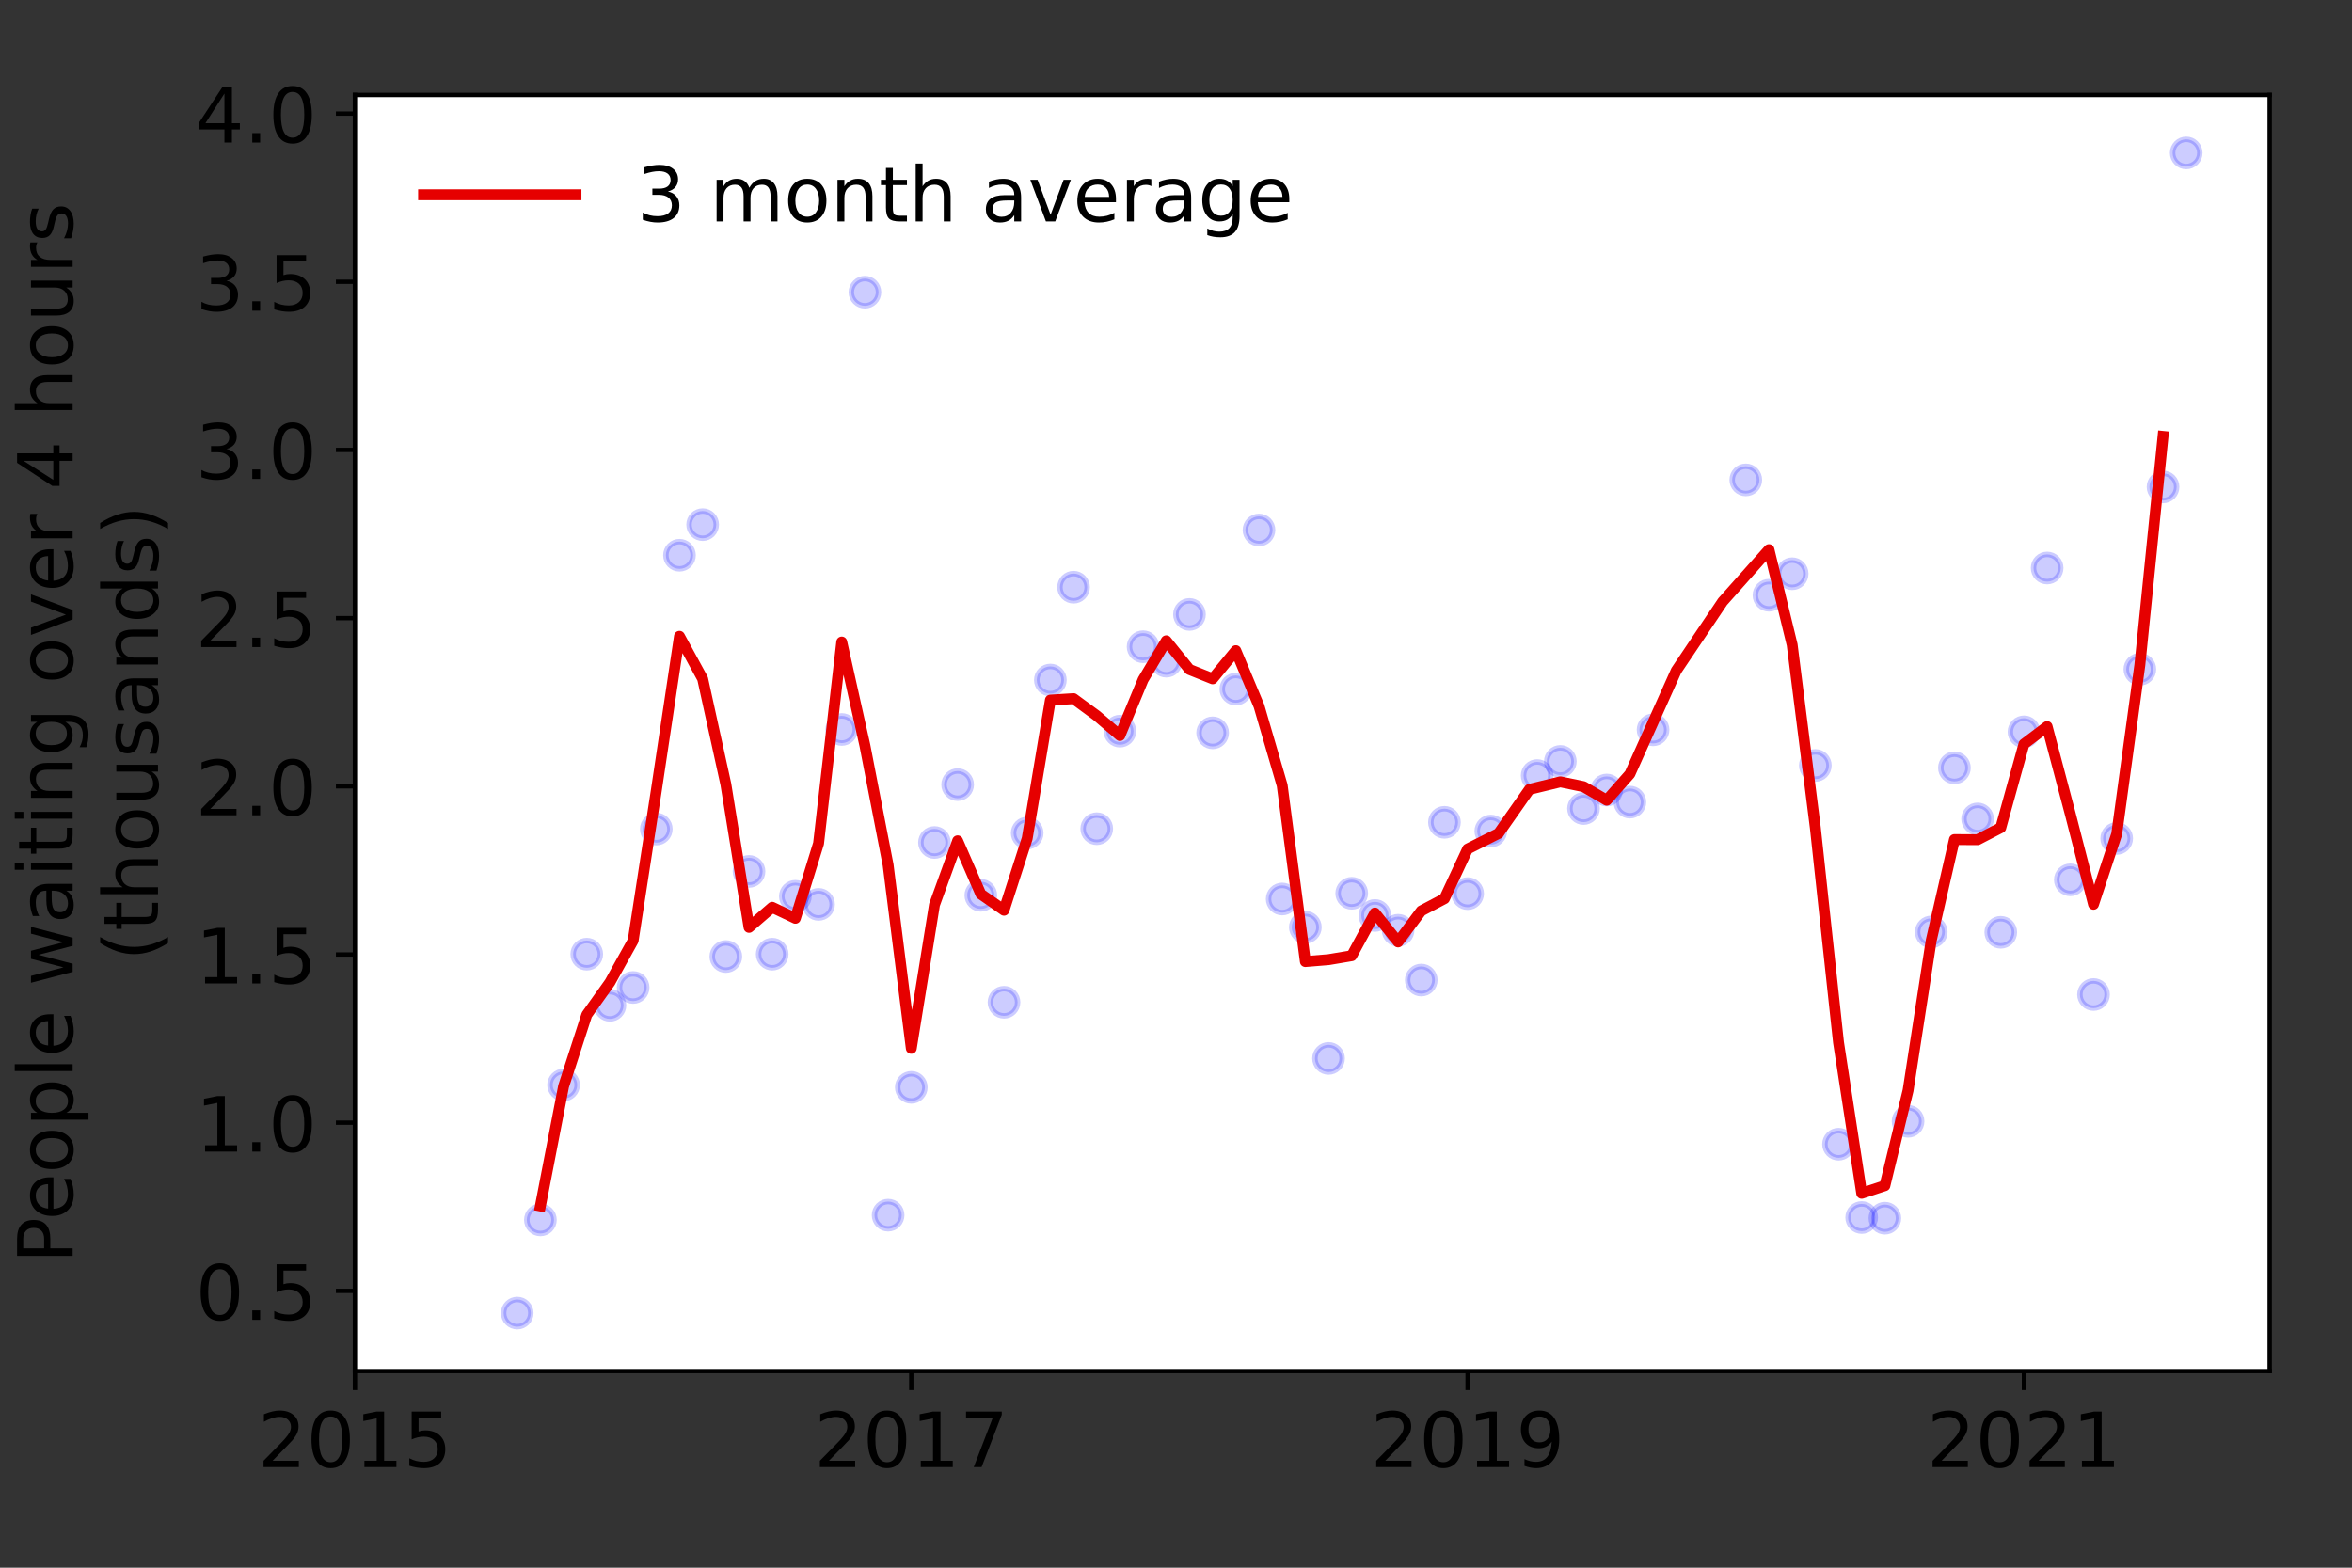 <?xml version="1.0" encoding="utf-8" standalone="no"?>
<!DOCTYPE svg PUBLIC "-//W3C//DTD SVG 1.1//EN"
  "http://www.w3.org/Graphics/SVG/1.1/DTD/svg11.dtd">
<!-- Created with matplotlib (https://matplotlib.org/) -->
<svg height="288pt" version="1.1" viewBox="0 0 432 288" width="432pt" xmlns="http://www.w3.org/2000/svg" xmlns:xlink="http://www.w3.org/1999/xlink">
 <rect x="0" y="0" width="432" height="288" fill="#333333" stroke="none"/>
 <defs>
  <style type="text/css">*{stroke-linecap:butt;stroke-linejoin:round;}</style>
 </defs>
 <g id="figure_1">
  <g id="patch_1">
   <path d="M 0 288 
L 432 288 
L 432 0 
L 0 0 
z
" style="fill:none;"/>
  </g>
  <g id="axes_1">
   <g id="patch_2">
    <path d="M 65.195 251.88 
L 416.88 251.88 
L 416.88 17.442 
L 65.195 17.442 
z
" style="fill:#ffffff;"/>
   </g>
   <g id="matplotlib.axis_1">
    <g id="xtick_1">
     <g id="line2d_1">
      <defs>
       <path d="M 0 0 
L 0 3.5 
" id="md9a4b40ac8" style="stroke:#000000;stroke-width:0.8;"/>
      </defs>
      <g>
       <use style="stroke:#000000;stroke-width:0.8;" x="65.195" xlink:href="#md9a4b40ac8" y="251.88"/>
      </g>
     </g>
     <g id="text_1">
      <!-- 2015 -->
      <g transform="translate(47.38 269.518)scale(0.14 -0.14)">
       <defs>
        <path d="M 19.188 8.297 
L 53.609 8.297 
L 53.609 0 
L 7.328 0 
L 7.328 8.297 
Q 12.938 14.109 22.625 23.891 
Q 32.328 33.688 34.812 36.531 
Q 39.547 41.844 41.422 45.531 
Q 43.312 49.219 43.312 52.781 
Q 43.312 58.594 39.234 62.25 
Q 35.156 65.922 28.609 65.922 
Q 23.969 65.922 18.812 64.312 
Q 13.672 62.703 7.812 59.422 
L 7.812 69.391 
Q 13.766 71.781 18.938 73 
Q 24.125 74.219 28.422 74.219 
Q 39.75 74.219 46.484 68.547 
Q 53.219 62.891 53.219 53.422 
Q 53.219 48.922 51.531 44.891 
Q 49.859 40.875 45.406 35.406 
Q 44.188 33.984 37.641 27.219 
Q 31.109 20.453 19.188 8.297 
z
" id="DejaVuSans-50"/>
        <path d="M 31.781 66.406 
Q 24.172 66.406 20.328 58.906 
Q 16.5 51.422 16.5 36.375 
Q 16.5 21.391 20.328 13.891 
Q 24.172 6.391 31.781 6.391 
Q 39.453 6.391 43.281 13.891 
Q 47.125 21.391 47.125 36.375 
Q 47.125 51.422 43.281 58.906 
Q 39.453 66.406 31.781 66.406 
z
M 31.781 74.219 
Q 44.047 74.219 50.516 64.516 
Q 56.984 54.828 56.984 36.375 
Q 56.984 17.969 50.516 8.266 
Q 44.047 -1.422 31.781 -1.422 
Q 19.531 -1.422 13.062 8.266 
Q 6.594 17.969 6.594 36.375 
Q 6.594 54.828 13.062 64.516 
Q 19.531 74.219 31.781 74.219 
z
" id="DejaVuSans-48"/>
        <path d="M 12.406 8.297 
L 28.516 8.297 
L 28.516 63.922 
L 10.984 60.406 
L 10.984 69.391 
L 28.422 72.906 
L 38.281 72.906 
L 38.281 8.297 
L 54.391 8.297 
L 54.391 0 
L 12.406 0 
z
" id="DejaVuSans-49"/>
        <path d="M 10.797 72.906 
L 49.516 72.906 
L 49.516 64.594 
L 19.828 64.594 
L 19.828 46.734 
Q 21.969 47.469 24.109 47.828 
Q 26.266 48.188 28.422 48.188 
Q 40.625 48.188 47.75 41.5 
Q 54.891 34.812 54.891 23.391 
Q 54.891 11.625 47.562 5.094 
Q 40.234 -1.422 26.906 -1.422 
Q 22.312 -1.422 17.547 -0.641 
Q 12.797 0.141 7.719 1.703 
L 7.719 11.625 
Q 12.109 9.234 16.797 8.062 
Q 21.484 6.891 26.703 6.891 
Q 35.156 6.891 40.078 11.328 
Q 45.016 15.766 45.016 23.391 
Q 45.016 31 40.078 35.438 
Q 35.156 39.891 26.703 39.891 
Q 22.75 39.891 18.812 39.016 
Q 14.891 38.141 10.797 36.281 
z
" id="DejaVuSans-53"/>
       </defs>
       <use xlink:href="#DejaVuSans-50"/>
       <use x="63.623" xlink:href="#DejaVuSans-48"/>
       <use x="127.246" xlink:href="#DejaVuSans-49"/>
       <use x="190.869" xlink:href="#DejaVuSans-53"/>
      </g>
     </g>
    </g>
    <g id="xtick_2">
     <g id="line2d_2">
      <g>
       <use style="stroke:#000000;stroke-width:0.8;" x="167.38" xlink:href="#md9a4b40ac8" y="251.88"/>
      </g>
     </g>
     <g id="text_2">
      <!-- 2017 -->
      <g transform="translate(149.565 269.518)scale(0.14 -0.14)">
       <defs>
        <path d="M 8.203 72.906 
L 55.078 72.906 
L 55.078 68.703 
L 28.609 0 
L 18.312 0 
L 43.219 64.594 
L 8.203 64.594 
z
" id="DejaVuSans-55"/>
       </defs>
       <use xlink:href="#DejaVuSans-50"/>
       <use x="63.623" xlink:href="#DejaVuSans-48"/>
       <use x="127.246" xlink:href="#DejaVuSans-49"/>
       <use x="190.869" xlink:href="#DejaVuSans-55"/>
      </g>
     </g>
    </g>
    <g id="xtick_3">
     <g id="line2d_3">
      <g>
       <use style="stroke:#000000;stroke-width:0.8;" x="269.564" xlink:href="#md9a4b40ac8" y="251.88"/>
      </g>
     </g>
     <g id="text_3">
      <!-- 2019 -->
      <g transform="translate(251.749 269.518)scale(0.14 -0.14)">
       <defs>
        <path d="M 10.984 1.516 
L 10.984 10.5 
Q 14.703 8.734 18.5 7.812 
Q 22.312 6.891 25.984 6.891 
Q 35.75 6.891 40.891 13.453 
Q 46.047 20.016 46.781 33.406 
Q 43.953 29.203 39.594 26.953 
Q 35.25 24.703 29.984 24.703 
Q 19.047 24.703 12.672 31.312 
Q 6.297 37.938 6.297 49.422 
Q 6.297 60.641 12.938 67.422 
Q 19.578 74.219 30.609 74.219 
Q 43.266 74.219 49.922 64.516 
Q 56.594 54.828 56.594 36.375 
Q 56.594 19.141 48.406 8.859 
Q 40.234 -1.422 26.422 -1.422 
Q 22.703 -1.422 18.891 -0.688 
Q 15.094 0.047 10.984 1.516 
z
M 30.609 32.422 
Q 37.25 32.422 41.125 36.953 
Q 45.016 41.5 45.016 49.422 
Q 45.016 57.281 41.125 61.844 
Q 37.25 66.406 30.609 66.406 
Q 23.969 66.406 20.094 61.844 
Q 16.219 57.281 16.219 49.422 
Q 16.219 41.5 20.094 36.953 
Q 23.969 32.422 30.609 32.422 
z
" id="DejaVuSans-57"/>
       </defs>
       <use xlink:href="#DejaVuSans-50"/>
       <use x="63.623" xlink:href="#DejaVuSans-48"/>
       <use x="127.246" xlink:href="#DejaVuSans-49"/>
       <use x="190.869" xlink:href="#DejaVuSans-57"/>
      </g>
     </g>
    </g>
    <g id="xtick_4">
     <g id="line2d_4">
      <g>
       <use style="stroke:#000000;stroke-width:0.8;" x="371.749" xlink:href="#md9a4b40ac8" y="251.88"/>
      </g>
     </g>
     <g id="text_4">
      <!-- 2021 -->
      <g transform="translate(353.934 269.518)scale(0.14 -0.14)">
       <use xlink:href="#DejaVuSans-50"/>
       <use x="63.623" xlink:href="#DejaVuSans-48"/>
       <use x="127.246" xlink:href="#DejaVuSans-50"/>
       <use x="190.869" xlink:href="#DejaVuSans-49"/>
      </g>
     </g>
    </g>
   </g>
   <g id="matplotlib.axis_2">
    <g id="ytick_1">
     <g id="line2d_5">
      <defs>
       <path d="M 0 0 
L -3.5 0 
" id="mf3e465e657" style="stroke:#000000;stroke-width:0.8;"/>
      </defs>
      <g>
       <use style="stroke:#000000;stroke-width:0.8;" x="65.195" xlink:href="#mf3e465e657" y="237.145"/>
      </g>
     </g>
     <g id="text_5">
      <!-- 0.5 -->
      <g transform="translate(35.931 242.464)scale(0.14 -0.14)">
       <defs>
        <path d="M 10.688 12.406 
L 21 12.406 
L 21 0 
L 10.688 0 
z
" id="DejaVuSans-46"/>
       </defs>
       <use xlink:href="#DejaVuSans-48"/>
       <use x="63.623" xlink:href="#DejaVuSans-46"/>
       <use x="95.41" xlink:href="#DejaVuSans-53"/>
      </g>
     </g>
    </g>
    <g id="ytick_2">
     <g id="line2d_6">
      <g>
       <use style="stroke:#000000;stroke-width:0.8;" x="65.195" xlink:href="#mf3e465e657" y="206.249"/>
      </g>
     </g>
     <g id="text_6">
      <!-- 1.0 -->
      <g transform="translate(35.931 211.568)scale(0.14 -0.14)">
       <use xlink:href="#DejaVuSans-49"/>
       <use x="63.623" xlink:href="#DejaVuSans-46"/>
       <use x="95.41" xlink:href="#DejaVuSans-48"/>
      </g>
     </g>
    </g>
    <g id="ytick_3">
     <g id="line2d_7">
      <g>
       <use style="stroke:#000000;stroke-width:0.8;" x="65.195" xlink:href="#mf3e465e657" y="175.352"/>
      </g>
     </g>
     <g id="text_7">
      <!-- 1.5 -->
      <g transform="translate(35.931 180.671)scale(0.14 -0.14)">
       <use xlink:href="#DejaVuSans-49"/>
       <use x="63.623" xlink:href="#DejaVuSans-46"/>
       <use x="95.41" xlink:href="#DejaVuSans-53"/>
      </g>
     </g>
    </g>
    <g id="ytick_4">
     <g id="line2d_8">
      <g>
       <use style="stroke:#000000;stroke-width:0.8;" x="65.195" xlink:href="#mf3e465e657" y="144.455"/>
      </g>
     </g>
     <g id="text_8">
      <!-- 2.0 -->
      <g transform="translate(35.931 149.774)scale(0.14 -0.14)">
       <use xlink:href="#DejaVuSans-50"/>
       <use x="63.623" xlink:href="#DejaVuSans-46"/>
       <use x="95.41" xlink:href="#DejaVuSans-48"/>
      </g>
     </g>
    </g>
    <g id="ytick_5">
     <g id="line2d_9">
      <g>
       <use style="stroke:#000000;stroke-width:0.8;" x="65.195" xlink:href="#mf3e465e657" y="113.559"/>
      </g>
     </g>
     <g id="text_9">
      <!-- 2.5 -->
      <g transform="translate(35.931 118.877)scale(0.14 -0.14)">
       <use xlink:href="#DejaVuSans-50"/>
       <use x="63.623" xlink:href="#DejaVuSans-46"/>
       <use x="95.41" xlink:href="#DejaVuSans-53"/>
      </g>
     </g>
    </g>
    <g id="ytick_6">
     <g id="line2d_10">
      <g>
       <use style="stroke:#000000;stroke-width:0.8;" x="65.195" xlink:href="#mf3e465e657" y="82.662"/>
      </g>
     </g>
     <g id="text_10">
      <!-- 3.0 -->
      <g transform="translate(35.931 87.981)scale(0.14 -0.14)">
       <defs>
        <path d="M 40.578 39.312 
Q 47.656 37.797 51.625 33 
Q 55.609 28.219 55.609 21.188 
Q 55.609 10.406 48.188 4.484 
Q 40.766 -1.422 27.094 -1.422 
Q 22.516 -1.422 17.656 -0.516 
Q 12.797 0.391 7.625 2.203 
L 7.625 11.719 
Q 11.719 9.328 16.594 8.109 
Q 21.484 6.891 26.812 6.891 
Q 36.078 6.891 40.938 10.547 
Q 45.797 14.203 45.797 21.188 
Q 45.797 27.641 41.281 31.266 
Q 36.766 34.906 28.719 34.906 
L 20.219 34.906 
L 20.219 43.016 
L 29.109 43.016 
Q 36.375 43.016 40.234 45.922 
Q 44.094 48.828 44.094 54.297 
Q 44.094 59.906 40.109 62.906 
Q 36.141 65.922 28.719 65.922 
Q 24.656 65.922 20.016 65.031 
Q 15.375 64.156 9.812 62.312 
L 9.812 71.094 
Q 15.438 72.656 20.344 73.438 
Q 25.25 74.219 29.594 74.219 
Q 40.828 74.219 47.359 69.109 
Q 53.906 64.016 53.906 55.328 
Q 53.906 49.266 50.438 45.094 
Q 46.969 40.922 40.578 39.312 
z
" id="DejaVuSans-51"/>
       </defs>
       <use xlink:href="#DejaVuSans-51"/>
       <use x="63.623" xlink:href="#DejaVuSans-46"/>
       <use x="95.41" xlink:href="#DejaVuSans-48"/>
      </g>
     </g>
    </g>
    <g id="ytick_7">
     <g id="line2d_11">
      <g>
       <use style="stroke:#000000;stroke-width:0.8;" x="65.195" xlink:href="#mf3e465e657" y="51.765"/>
      </g>
     </g>
     <g id="text_11">
      <!-- 3.5 -->
      <g transform="translate(35.931 57.084)scale(0.14 -0.14)">
       <use xlink:href="#DejaVuSans-51"/>
       <use x="63.623" xlink:href="#DejaVuSans-46"/>
       <use x="95.41" xlink:href="#DejaVuSans-53"/>
      </g>
     </g>
    </g>
    <g id="ytick_8">
     <g id="line2d_12">
      <g>
       <use style="stroke:#000000;stroke-width:0.8;" x="65.195" xlink:href="#mf3e465e657" y="20.868"/>
      </g>
     </g>
     <g id="text_12">
      <!-- 4.0 -->
      <g transform="translate(35.931 26.187)scale(0.14 -0.14)">
       <defs>
        <path d="M 37.797 64.312 
L 12.891 25.391 
L 37.797 25.391 
z
M 35.203 72.906 
L 47.609 72.906 
L 47.609 25.391 
L 58.016 25.391 
L 58.016 17.188 
L 47.609 17.188 
L 47.609 0 
L 37.797 0 
L 37.797 17.188 
L 4.891 17.188 
L 4.891 26.703 
z
" id="DejaVuSans-52"/>
       </defs>
       <use xlink:href="#DejaVuSans-52"/>
       <use x="63.623" xlink:href="#DejaVuSans-46"/>
       <use x="95.41" xlink:href="#DejaVuSans-48"/>
      </g>
     </g>
    </g>
    <g id="text_13">
     <!-- People waiting over 4 hours -->
     <g transform="translate(13.342 232.086)rotate(-90)scale(0.14 -0.14)">
      <defs>
       <path d="M 19.672 64.797 
L 19.672 37.406 
L 32.078 37.406 
Q 38.969 37.406 42.719 40.969 
Q 46.484 44.531 46.484 51.125 
Q 46.484 57.672 42.719 61.234 
Q 38.969 64.797 32.078 64.797 
z
M 9.812 72.906 
L 32.078 72.906 
Q 44.344 72.906 50.609 67.359 
Q 56.891 61.812 56.891 51.125 
Q 56.891 40.328 50.609 34.812 
Q 44.344 29.297 32.078 29.297 
L 19.672 29.297 
L 19.672 0 
L 9.812 0 
z
" id="DejaVuSans-80"/>
       <path d="M 56.203 29.594 
L 56.203 25.203 
L 14.891 25.203 
Q 15.484 15.922 20.484 11.062 
Q 25.484 6.203 34.422 6.203 
Q 39.594 6.203 44.453 7.469 
Q 49.312 8.734 54.109 11.281 
L 54.109 2.781 
Q 49.266 0.734 44.188 -0.344 
Q 39.109 -1.422 33.891 -1.422 
Q 20.797 -1.422 13.156 6.188 
Q 5.516 13.812 5.516 26.812 
Q 5.516 40.234 12.766 48.109 
Q 20.016 56 32.328 56 
Q 43.359 56 49.781 48.891 
Q 56.203 41.797 56.203 29.594 
z
M 47.219 32.234 
Q 47.125 39.594 43.094 43.984 
Q 39.062 48.391 32.422 48.391 
Q 24.906 48.391 20.391 44.141 
Q 15.875 39.891 15.188 32.172 
z
" id="DejaVuSans-101"/>
       <path d="M 30.609 48.391 
Q 23.391 48.391 19.188 42.75 
Q 14.984 37.109 14.984 27.297 
Q 14.984 17.484 19.156 11.844 
Q 23.344 6.203 30.609 6.203 
Q 37.797 6.203 41.984 11.859 
Q 46.188 17.531 46.188 27.297 
Q 46.188 37.016 41.984 42.703 
Q 37.797 48.391 30.609 48.391 
z
M 30.609 56 
Q 42.328 56 49.016 48.375 
Q 55.719 40.766 55.719 27.297 
Q 55.719 13.875 49.016 6.219 
Q 42.328 -1.422 30.609 -1.422 
Q 18.844 -1.422 12.172 6.219 
Q 5.516 13.875 5.516 27.297 
Q 5.516 40.766 12.172 48.375 
Q 18.844 56 30.609 56 
z
" id="DejaVuSans-111"/>
       <path d="M 18.109 8.203 
L 18.109 -20.797 
L 9.078 -20.797 
L 9.078 54.688 
L 18.109 54.688 
L 18.109 46.391 
Q 20.953 51.266 25.266 53.625 
Q 29.594 56 35.594 56 
Q 45.562 56 51.781 48.094 
Q 58.016 40.188 58.016 27.297 
Q 58.016 14.406 51.781 6.484 
Q 45.562 -1.422 35.594 -1.422 
Q 29.594 -1.422 25.266 0.953 
Q 20.953 3.328 18.109 8.203 
z
M 48.688 27.297 
Q 48.688 37.203 44.609 42.844 
Q 40.531 48.484 33.406 48.484 
Q 26.266 48.484 22.188 42.844 
Q 18.109 37.203 18.109 27.297 
Q 18.109 17.391 22.188 11.75 
Q 26.266 6.109 33.406 6.109 
Q 40.531 6.109 44.609 11.75 
Q 48.688 17.391 48.688 27.297 
z
" id="DejaVuSans-112"/>
       <path d="M 9.422 75.984 
L 18.406 75.984 
L 18.406 0 
L 9.422 0 
z
" id="DejaVuSans-108"/>
       <path id="DejaVuSans-32"/>
       <path d="M 4.203 54.688 
L 13.188 54.688 
L 24.422 12.016 
L 35.594 54.688 
L 46.188 54.688 
L 57.422 12.016 
L 68.609 54.688 
L 77.594 54.688 
L 63.281 0 
L 52.688 0 
L 40.922 44.828 
L 29.109 0 
L 18.5 0 
z
" id="DejaVuSans-119"/>
       <path d="M 34.281 27.484 
Q 23.391 27.484 19.188 25 
Q 14.984 22.516 14.984 16.5 
Q 14.984 11.719 18.141 8.906 
Q 21.297 6.109 26.703 6.109 
Q 34.188 6.109 38.703 11.406 
Q 43.219 16.703 43.219 25.484 
L 43.219 27.484 
z
M 52.203 31.203 
L 52.203 0 
L 43.219 0 
L 43.219 8.297 
Q 40.141 3.328 35.547 0.953 
Q 30.953 -1.422 24.312 -1.422 
Q 15.922 -1.422 10.953 3.297 
Q 6 8.016 6 15.922 
Q 6 25.141 12.172 29.828 
Q 18.359 34.516 30.609 34.516 
L 43.219 34.516 
L 43.219 35.406 
Q 43.219 41.609 39.141 45 
Q 35.062 48.391 27.688 48.391 
Q 23 48.391 18.547 47.266 
Q 14.109 46.141 10.016 43.891 
L 10.016 52.203 
Q 14.938 54.109 19.578 55.047 
Q 24.219 56 28.609 56 
Q 40.484 56 46.344 49.844 
Q 52.203 43.703 52.203 31.203 
z
" id="DejaVuSans-97"/>
       <path d="M 9.422 54.688 
L 18.406 54.688 
L 18.406 0 
L 9.422 0 
z
M 9.422 75.984 
L 18.406 75.984 
L 18.406 64.594 
L 9.422 64.594 
z
" id="DejaVuSans-105"/>
       <path d="M 18.312 70.219 
L 18.312 54.688 
L 36.812 54.688 
L 36.812 47.703 
L 18.312 47.703 
L 18.312 18.016 
Q 18.312 11.328 20.141 9.422 
Q 21.969 7.516 27.594 7.516 
L 36.812 7.516 
L 36.812 0 
L 27.594 0 
Q 17.188 0 13.234 3.875 
Q 9.281 7.766 9.281 18.016 
L 9.281 47.703 
L 2.688 47.703 
L 2.688 54.688 
L 9.281 54.688 
L 9.281 70.219 
z
" id="DejaVuSans-116"/>
       <path d="M 54.891 33.016 
L 54.891 0 
L 45.906 0 
L 45.906 32.719 
Q 45.906 40.484 42.875 44.328 
Q 39.844 48.188 33.797 48.188 
Q 26.516 48.188 22.312 43.547 
Q 18.109 38.922 18.109 30.906 
L 18.109 0 
L 9.078 0 
L 9.078 54.688 
L 18.109 54.688 
L 18.109 46.188 
Q 21.344 51.125 25.703 53.562 
Q 30.078 56 35.797 56 
Q 45.219 56 50.047 50.172 
Q 54.891 44.344 54.891 33.016 
z
" id="DejaVuSans-110"/>
       <path d="M 45.406 27.984 
Q 45.406 37.75 41.375 43.109 
Q 37.359 48.484 30.078 48.484 
Q 22.859 48.484 18.828 43.109 
Q 14.797 37.75 14.797 27.984 
Q 14.797 18.266 18.828 12.891 
Q 22.859 7.516 30.078 7.516 
Q 37.359 7.516 41.375 12.891 
Q 45.406 18.266 45.406 27.984 
z
M 54.391 6.781 
Q 54.391 -7.172 48.188 -13.984 
Q 42 -20.797 29.203 -20.797 
Q 24.469 -20.797 20.266 -20.094 
Q 16.062 -19.391 12.109 -17.922 
L 12.109 -9.188 
Q 16.062 -11.328 19.922 -12.344 
Q 23.781 -13.375 27.781 -13.375 
Q 36.625 -13.375 41.016 -8.766 
Q 45.406 -4.156 45.406 5.172 
L 45.406 9.625 
Q 42.625 4.781 38.281 2.391 
Q 33.938 0 27.875 0 
Q 17.828 0 11.672 7.656 
Q 5.516 15.328 5.516 27.984 
Q 5.516 40.672 11.672 48.328 
Q 17.828 56 27.875 56 
Q 33.938 56 38.281 53.609 
Q 42.625 51.219 45.406 46.391 
L 45.406 54.688 
L 54.391 54.688 
z
" id="DejaVuSans-103"/>
       <path d="M 2.984 54.688 
L 12.5 54.688 
L 29.594 8.797 
L 46.688 54.688 
L 56.203 54.688 
L 35.688 0 
L 23.484 0 
z
" id="DejaVuSans-118"/>
       <path d="M 41.109 46.297 
Q 39.594 47.172 37.812 47.578 
Q 36.031 48 33.891 48 
Q 26.266 48 22.188 43.047 
Q 18.109 38.094 18.109 28.812 
L 18.109 0 
L 9.078 0 
L 9.078 54.688 
L 18.109 54.688 
L 18.109 46.188 
Q 20.953 51.172 25.484 53.578 
Q 30.031 56 36.531 56 
Q 37.453 56 38.578 55.875 
Q 39.703 55.766 41.062 55.516 
z
" id="DejaVuSans-114"/>
       <path d="M 54.891 33.016 
L 54.891 0 
L 45.906 0 
L 45.906 32.719 
Q 45.906 40.484 42.875 44.328 
Q 39.844 48.188 33.797 48.188 
Q 26.516 48.188 22.312 43.547 
Q 18.109 38.922 18.109 30.906 
L 18.109 0 
L 9.078 0 
L 9.078 75.984 
L 18.109 75.984 
L 18.109 46.188 
Q 21.344 51.125 25.703 53.562 
Q 30.078 56 35.797 56 
Q 45.219 56 50.047 50.172 
Q 54.891 44.344 54.891 33.016 
z
" id="DejaVuSans-104"/>
       <path d="M 8.5 21.578 
L 8.5 54.688 
L 17.484 54.688 
L 17.484 21.922 
Q 17.484 14.156 20.5 10.266 
Q 23.531 6.391 29.594 6.391 
Q 36.859 6.391 41.078 11.031 
Q 45.312 15.672 45.312 23.688 
L 45.312 54.688 
L 54.297 54.688 
L 54.297 0 
L 45.312 0 
L 45.312 8.406 
Q 42.047 3.422 37.719 1 
Q 33.406 -1.422 27.688 -1.422 
Q 18.266 -1.422 13.375 4.438 
Q 8.5 10.297 8.5 21.578 
z
M 31.109 56 
z
" id="DejaVuSans-117"/>
       <path d="M 44.281 53.078 
L 44.281 44.578 
Q 40.484 46.531 36.375 47.5 
Q 32.281 48.484 27.875 48.484 
Q 21.188 48.484 17.844 46.438 
Q 14.5 44.391 14.5 40.281 
Q 14.5 37.156 16.891 35.375 
Q 19.281 33.594 26.516 31.984 
L 29.594 31.297 
Q 39.156 29.25 43.188 25.516 
Q 47.219 21.781 47.219 15.094 
Q 47.219 7.469 41.188 3.016 
Q 35.156 -1.422 24.609 -1.422 
Q 20.219 -1.422 15.453 -0.562 
Q 10.688 0.297 5.422 2 
L 5.422 11.281 
Q 10.406 8.688 15.234 7.391 
Q 20.062 6.109 24.812 6.109 
Q 31.156 6.109 34.562 8.281 
Q 37.984 10.453 37.984 14.406 
Q 37.984 18.062 35.516 20.016 
Q 33.062 21.969 24.703 23.781 
L 21.578 24.516 
Q 13.234 26.266 9.516 29.906 
Q 5.812 33.547 5.812 39.891 
Q 5.812 47.609 11.281 51.797 
Q 16.75 56 26.812 56 
Q 31.781 56 36.172 55.266 
Q 40.578 54.547 44.281 53.078 
z
" id="DejaVuSans-115"/>
      </defs>
      <use xlink:href="#DejaVuSans-80"/>
      <use x="56.678" xlink:href="#DejaVuSans-101"/>
      <use x="118.201" xlink:href="#DejaVuSans-111"/>
      <use x="179.383" xlink:href="#DejaVuSans-112"/>
      <use x="242.859" xlink:href="#DejaVuSans-108"/>
      <use x="270.643" xlink:href="#DejaVuSans-101"/>
      <use x="332.166" xlink:href="#DejaVuSans-32"/>
      <use x="363.953" xlink:href="#DejaVuSans-119"/>
      <use x="445.74" xlink:href="#DejaVuSans-97"/>
      <use x="507.02" xlink:href="#DejaVuSans-105"/>
      <use x="534.803" xlink:href="#DejaVuSans-116"/>
      <use x="574.012" xlink:href="#DejaVuSans-105"/>
      <use x="601.795" xlink:href="#DejaVuSans-110"/>
      <use x="665.174" xlink:href="#DejaVuSans-103"/>
      <use x="728.65" xlink:href="#DejaVuSans-32"/>
      <use x="760.438" xlink:href="#DejaVuSans-111"/>
      <use x="821.619" xlink:href="#DejaVuSans-118"/>
      <use x="880.799" xlink:href="#DejaVuSans-101"/>
      <use x="942.322" xlink:href="#DejaVuSans-114"/>
      <use x="983.436" xlink:href="#DejaVuSans-32"/>
      <use x="1015.223" xlink:href="#DejaVuSans-52"/>
      <use x="1078.846" xlink:href="#DejaVuSans-32"/>
      <use x="1110.633" xlink:href="#DejaVuSans-104"/>
      <use x="1174.012" xlink:href="#DejaVuSans-111"/>
      <use x="1235.193" xlink:href="#DejaVuSans-117"/>
      <use x="1298.572" xlink:href="#DejaVuSans-114"/>
      <use x="1339.686" xlink:href="#DejaVuSans-115"/>
     </g>
     <!-- (thousands) -->
     <g transform="translate(29.019 176.486)rotate(-90)scale(0.14 -0.14)">
      <defs>
       <path d="M 31 75.875 
Q 24.469 64.656 21.281 53.656 
Q 18.109 42.672 18.109 31.391 
Q 18.109 20.125 21.312 9.062 
Q 24.516 -2 31 -13.188 
L 23.188 -13.188 
Q 15.875 -1.703 12.234 9.375 
Q 8.594 20.453 8.594 31.391 
Q 8.594 42.281 12.203 53.312 
Q 15.828 64.359 23.188 75.875 
z
" id="DejaVuSans-40"/>
       <path d="M 45.406 46.391 
L 45.406 75.984 
L 54.391 75.984 
L 54.391 0 
L 45.406 0 
L 45.406 8.203 
Q 42.578 3.328 38.25 0.953 
Q 33.938 -1.422 27.875 -1.422 
Q 17.969 -1.422 11.734 6.484 
Q 5.516 14.406 5.516 27.297 
Q 5.516 40.188 11.734 48.094 
Q 17.969 56 27.875 56 
Q 33.938 56 38.25 53.625 
Q 42.578 51.266 45.406 46.391 
z
M 14.797 27.297 
Q 14.797 17.391 18.875 11.75 
Q 22.953 6.109 30.078 6.109 
Q 37.203 6.109 41.297 11.75 
Q 45.406 17.391 45.406 27.297 
Q 45.406 37.203 41.297 42.844 
Q 37.203 48.484 30.078 48.484 
Q 22.953 48.484 18.875 42.844 
Q 14.797 37.203 14.797 27.297 
z
" id="DejaVuSans-100"/>
       <path d="M 8.016 75.875 
L 15.828 75.875 
Q 23.141 64.359 26.781 53.312 
Q 30.422 42.281 30.422 31.391 
Q 30.422 20.453 26.781 9.375 
Q 23.141 -1.703 15.828 -13.188 
L 8.016 -13.188 
Q 14.5 -2 17.703 9.062 
Q 20.906 20.125 20.906 31.391 
Q 20.906 42.672 17.703 53.656 
Q 14.5 64.656 8.016 75.875 
z
" id="DejaVuSans-41"/>
      </defs>
      <use xlink:href="#DejaVuSans-40"/>
      <use x="39.014" xlink:href="#DejaVuSans-116"/>
      <use x="78.223" xlink:href="#DejaVuSans-104"/>
      <use x="141.602" xlink:href="#DejaVuSans-111"/>
      <use x="202.783" xlink:href="#DejaVuSans-117"/>
      <use x="266.162" xlink:href="#DejaVuSans-115"/>
      <use x="318.262" xlink:href="#DejaVuSans-97"/>
      <use x="379.541" xlink:href="#DejaVuSans-110"/>
      <use x="442.92" xlink:href="#DejaVuSans-100"/>
      <use x="506.396" xlink:href="#DejaVuSans-115"/>
      <use x="558.496" xlink:href="#DejaVuSans-41"/>
     </g>
    </g>
   </g>
   <g id="line2d_13">
    <defs>
     <path d="M 0 2.5 
C 0.663 2.5 1.299 2.237 1.768 1.768 
C 2.237 1.299 2.5 0.663 2.5 0 
C 2.5 -0.663 2.237 -1.299 1.768 -1.768 
C 1.299 -2.237 0.663 -2.5 0 -2.5 
C -0.663 -2.5 -1.299 -2.237 -1.768 -1.768 
C -2.237 -1.299 -2.5 -0.663 -2.5 0 
C -2.5 0.663 -2.237 1.299 -1.768 1.768 
C -1.299 2.237 -0.663 2.5 0 2.5 
z
" id="m91cefdd3c6" style="stroke:#0000ff;stroke-opacity:0.2;"/>
    </defs>
    <g clip-path="url(#pdfa2af4a6c)">
     <use style="fill:#0000ff;fill-opacity:0.2;stroke:#0000ff;stroke-opacity:0.2;" x="401.552" xlink:href="#m91cefdd3c6" y="28.098"/>
     <use style="fill:#0000ff;fill-opacity:0.2;stroke:#0000ff;stroke-opacity:0.2;" x="397.295" xlink:href="#m91cefdd3c6" y="89.459"/>
     <use style="fill:#0000ff;fill-opacity:0.2;stroke:#0000ff;stroke-opacity:0.2;" x="393.037" xlink:href="#m91cefdd3c6" y="122.951"/>
     <use style="fill:#0000ff;fill-opacity:0.2;stroke:#0000ff;stroke-opacity:0.2;" x="388.779" xlink:href="#m91cefdd3c6" y="154.033"/>
     <use style="fill:#0000ff;fill-opacity:0.2;stroke:#0000ff;stroke-opacity:0.2;" x="384.522" xlink:href="#m91cefdd3c6" y="182.705"/>
     <use style="fill:#0000ff;fill-opacity:0.2;stroke:#0000ff;stroke-opacity:0.2;" x="380.264" xlink:href="#m91cefdd3c6" y="161.634"/>
     <use style="fill:#0000ff;fill-opacity:0.2;stroke:#0000ff;stroke-opacity:0.2;" x="376.006" xlink:href="#m91cefdd3c6" y="104.351"/>
     <use style="fill:#0000ff;fill-opacity:0.2;stroke:#0000ff;stroke-opacity:0.2;" x="371.749" xlink:href="#m91cefdd3c6" y="134.445"/>
     <use style="fill:#0000ff;fill-opacity:0.2;stroke:#0000ff;stroke-opacity:0.2;" x="367.491" xlink:href="#m91cefdd3c6" y="171.274"/>
     <use style="fill:#0000ff;fill-opacity:0.2;stroke:#0000ff;stroke-opacity:0.2;" x="363.233" xlink:href="#m91cefdd3c6" y="150.449"/>
     <use style="fill:#0000ff;fill-opacity:0.2;stroke:#0000ff;stroke-opacity:0.2;" x="358.975" xlink:href="#m91cefdd3c6" y="141.057"/>
     <use style="fill:#0000ff;fill-opacity:0.2;stroke:#0000ff;stroke-opacity:0.2;" x="354.718" xlink:href="#m91cefdd3c6" y="171.212"/>
     <use style="fill:#0000ff;fill-opacity:0.2;stroke:#0000ff;stroke-opacity:0.2;" x="350.46" xlink:href="#m91cefdd3c6" y="206.001"/>
     <use style="fill:#0000ff;fill-opacity:0.2;stroke:#0000ff;stroke-opacity:0.2;" x="346.202" xlink:href="#m91cefdd3c6" y="223.798"/>
     <use style="fill:#0000ff;fill-opacity:0.2;stroke:#0000ff;stroke-opacity:0.2;" x="341.945" xlink:href="#m91cefdd3c6" y="223.674"/>
     <use style="fill:#0000ff;fill-opacity:0.2;stroke:#0000ff;stroke-opacity:0.2;" x="337.687" xlink:href="#m91cefdd3c6" y="210.203"/>
     <use style="fill:#0000ff;fill-opacity:0.2;stroke:#0000ff;stroke-opacity:0.2;" x="333.429" xlink:href="#m91cefdd3c6" y="140.624"/>
     <use style="fill:#0000ff;fill-opacity:0.2;stroke:#0000ff;stroke-opacity:0.2;" x="329.172" xlink:href="#m91cefdd3c6" y="105.402"/>
     <use style="fill:#0000ff;fill-opacity:0.2;stroke:#0000ff;stroke-opacity:0.2;" x="324.914" xlink:href="#m91cefdd3c6" y="109.357"/>
     <use style="fill:#0000ff;fill-opacity:0.2;stroke:#0000ff;stroke-opacity:0.2;" x="320.656" xlink:href="#m91cefdd3c6" y="88.161"/>
     <use style="fill:#0000ff;fill-opacity:0.2;stroke:#0000ff;stroke-opacity:0.2;" x="303.626" xlink:href="#m91cefdd3c6" y="134.074"/>
     <use style="fill:#0000ff;fill-opacity:0.2;stroke:#0000ff;stroke-opacity:0.2;" x="299.368" xlink:href="#m91cefdd3c6" y="147.36"/>
     <use style="fill:#0000ff;fill-opacity:0.2;stroke:#0000ff;stroke-opacity:0.2;" x="295.11" xlink:href="#m91cefdd3c6" y="145.135"/>
     <use style="fill:#0000ff;fill-opacity:0.2;stroke:#0000ff;stroke-opacity:0.2;" x="290.852" xlink:href="#m91cefdd3c6" y="148.534"/>
     <use style="fill:#0000ff;fill-opacity:0.2;stroke:#0000ff;stroke-opacity:0.2;" x="286.595" xlink:href="#m91cefdd3c6" y="139.883"/>
     <use style="fill:#0000ff;fill-opacity:0.2;stroke:#0000ff;stroke-opacity:0.2;" x="282.337" xlink:href="#m91cefdd3c6" y="142.478"/>
     <use style="fill:#0000ff;fill-opacity:0.2;stroke:#0000ff;stroke-opacity:0.2;" x="273.822" xlink:href="#m91cefdd3c6" y="152.674"/>
     <use style="fill:#0000ff;fill-opacity:0.2;stroke:#0000ff;stroke-opacity:0.2;" x="269.564" xlink:href="#m91cefdd3c6" y="164.167"/>
     <use style="fill:#0000ff;fill-opacity:0.2;stroke:#0000ff;stroke-opacity:0.2;" x="265.306" xlink:href="#m91cefdd3c6" y="151.067"/>
     <use style="fill:#0000ff;fill-opacity:0.2;stroke:#0000ff;stroke-opacity:0.2;" x="261.049" xlink:href="#m91cefdd3c6" y="180.048"/>
     <use style="fill:#0000ff;fill-opacity:0.2;stroke:#0000ff;stroke-opacity:0.2;" x="256.791" xlink:href="#m91cefdd3c6" y="170.903"/>
     <use style="fill:#0000ff;fill-opacity:0.2;stroke:#0000ff;stroke-opacity:0.2;" x="252.533" xlink:href="#m91cefdd3c6" y="168.184"/>
     <use style="fill:#0000ff;fill-opacity:0.2;stroke:#0000ff;stroke-opacity:0.2;" x="248.276" xlink:href="#m91cefdd3c6" y="164.106"/>
     <use style="fill:#0000ff;fill-opacity:0.2;stroke:#0000ff;stroke-opacity:0.2;" x="244.018" xlink:href="#m91cefdd3c6" y="194.446"/>
     <use style="fill:#0000ff;fill-opacity:0.2;stroke:#0000ff;stroke-opacity:0.2;" x="239.76" xlink:href="#m91cefdd3c6" y="170.347"/>
     <use style="fill:#0000ff;fill-opacity:0.2;stroke:#0000ff;stroke-opacity:0.2;" x="235.503" xlink:href="#m91cefdd3c6" y="165.156"/>
     <use style="fill:#0000ff;fill-opacity:0.2;stroke:#0000ff;stroke-opacity:0.2;" x="231.245" xlink:href="#m91cefdd3c6" y="97.369"/>
     <use style="fill:#0000ff;fill-opacity:0.2;stroke:#0000ff;stroke-opacity:0.2;" x="226.987" xlink:href="#m91cefdd3c6" y="126.597"/>
     <use style="fill:#0000ff;fill-opacity:0.2;stroke:#0000ff;stroke-opacity:0.2;" x="222.729" xlink:href="#m91cefdd3c6" y="134.63"/>
     <use style="fill:#0000ff;fill-opacity:0.2;stroke:#0000ff;stroke-opacity:0.2;" x="218.472" xlink:href="#m91cefdd3c6" y="112.879"/>
     <use style="fill:#0000ff;fill-opacity:0.2;stroke:#0000ff;stroke-opacity:0.2;" x="214.214" xlink:href="#m91cefdd3c6" y="121.468"/>
     <use style="fill:#0000ff;fill-opacity:0.2;stroke:#0000ff;stroke-opacity:0.2;" x="209.956" xlink:href="#m91cefdd3c6" y="118.811"/>
     <use style="fill:#0000ff;fill-opacity:0.2;stroke:#0000ff;stroke-opacity:0.2;" x="205.699" xlink:href="#m91cefdd3c6" y="134.321"/>
     <use style="fill:#0000ff;fill-opacity:0.2;stroke:#0000ff;stroke-opacity:0.2;" x="201.441" xlink:href="#m91cefdd3c6" y="152.241"/>
     <use style="fill:#0000ff;fill-opacity:0.2;stroke:#0000ff;stroke-opacity:0.2;" x="197.183" xlink:href="#m91cefdd3c6" y="107.874"/>
     <use style="fill:#0000ff;fill-opacity:0.2;stroke:#0000ff;stroke-opacity:0.2;" x="192.926" xlink:href="#m91cefdd3c6" y="124.929"/>
     <use style="fill:#0000ff;fill-opacity:0.2;stroke:#0000ff;stroke-opacity:0.2;" x="188.668" xlink:href="#m91cefdd3c6" y="153.045"/>
     <use style="fill:#0000ff;fill-opacity:0.2;stroke:#0000ff;stroke-opacity:0.2;" x="184.41" xlink:href="#m91cefdd3c6" y="184.127"/>
     <use style="fill:#0000ff;fill-opacity:0.2;stroke:#0000ff;stroke-opacity:0.2;" x="180.153" xlink:href="#m91cefdd3c6" y="164.476"/>
     <use style="fill:#0000ff;fill-opacity:0.2;stroke:#0000ff;stroke-opacity:0.2;" x="175.895" xlink:href="#m91cefdd3c6" y="144.146"/>
     <use style="fill:#0000ff;fill-opacity:0.2;stroke:#0000ff;stroke-opacity:0.2;" x="171.637" xlink:href="#m91cefdd3c6" y="154.775"/>
     <use style="fill:#0000ff;fill-opacity:0.2;stroke:#0000ff;stroke-opacity:0.2;" x="167.38" xlink:href="#m91cefdd3c6" y="199.76"/>
     <use style="fill:#0000ff;fill-opacity:0.2;stroke:#0000ff;stroke-opacity:0.2;" x="163.122" xlink:href="#m91cefdd3c6" y="223.242"/>
     <use style="fill:#0000ff;fill-opacity:0.2;stroke:#0000ff;stroke-opacity:0.2;" x="158.864" xlink:href="#m91cefdd3c6" y="53.681"/>
     <use style="fill:#0000ff;fill-opacity:0.2;stroke:#0000ff;stroke-opacity:0.2;" x="154.606" xlink:href="#m91cefdd3c6" y="134.012"/>
     <use style="fill:#0000ff;fill-opacity:0.2;stroke:#0000ff;stroke-opacity:0.2;" x="150.349" xlink:href="#m91cefdd3c6" y="166.145"/>
     <use style="fill:#0000ff;fill-opacity:0.2;stroke:#0000ff;stroke-opacity:0.2;" x="146.091" xlink:href="#m91cefdd3c6" y="164.662"/>
     <use style="fill:#0000ff;fill-opacity:0.2;stroke:#0000ff;stroke-opacity:0.2;" x="141.833" xlink:href="#m91cefdd3c6" y="175.29"/>
     <use style="fill:#0000ff;fill-opacity:0.2;stroke:#0000ff;stroke-opacity:0.2;" x="137.576" xlink:href="#m91cefdd3c6" y="160.089"/>
     <use style="fill:#0000ff;fill-opacity:0.2;stroke:#0000ff;stroke-opacity:0.2;" x="133.318" xlink:href="#m91cefdd3c6" y="175.723"/>
     <use style="fill:#0000ff;fill-opacity:0.2;stroke:#0000ff;stroke-opacity:0.2;" x="129.06" xlink:href="#m91cefdd3c6" y="96.38"/>
     <use style="fill:#0000ff;fill-opacity:0.2;stroke:#0000ff;stroke-opacity:0.2;" x="124.803" xlink:href="#m91cefdd3c6" y="102.003"/>
     <use style="fill:#0000ff;fill-opacity:0.2;stroke:#0000ff;stroke-opacity:0.2;" x="120.545" xlink:href="#m91cefdd3c6" y="152.303"/>
     <use style="fill:#0000ff;fill-opacity:0.2;stroke:#0000ff;stroke-opacity:0.2;" x="116.287" xlink:href="#m91cefdd3c6" y="181.408"/>
     <use style="fill:#0000ff;fill-opacity:0.2;stroke:#0000ff;stroke-opacity:0.2;" x="112.03" xlink:href="#m91cefdd3c6" y="184.683"/>
     <use style="fill:#0000ff;fill-opacity:0.2;stroke:#0000ff;stroke-opacity:0.2;" x="107.772" xlink:href="#m91cefdd3c6" y="175.29"/>
     <use style="fill:#0000ff;fill-opacity:0.2;stroke:#0000ff;stroke-opacity:0.2;" x="103.514" xlink:href="#m91cefdd3c6" y="199.328"/>
     <use style="fill:#0000ff;fill-opacity:0.2;stroke:#0000ff;stroke-opacity:0.2;" x="99.257" xlink:href="#m91cefdd3c6" y="224.107"/>
     <use style="fill:#0000ff;fill-opacity:0.2;stroke:#0000ff;stroke-opacity:0.2;" x="94.999" xlink:href="#m91cefdd3c6" y="241.224"/>
    </g>
   </g>
   <g id="line2d_14">
    <path clip-path="url(#pdfa2af4a6c)" d="M 397.295 80.17 
L 393.037 122.148 
L 388.779 153.23 
L 384.522 166.124 
L 380.264 149.564 
L 376.006 133.477 
L 371.749 136.69 
L 367.491 152.056 
L 363.233 154.26 
L 358.975 154.239 
L 354.718 172.757 
L 350.46 200.337 
L 346.202 217.825 
L 341.945 219.225 
L 337.687 191.501 
L 333.429 152.076 
L 329.172 118.461 
L 324.914 100.973 
L 316.399 110.531 
L 307.883 123.198 
L 299.368 142.189 
L 295.11 147.009 
L 290.852 144.517 
L 286.595 143.631 
L 280.918 145.011 
L 275.241 153.106 
L 269.564 155.969 
L 265.306 165.094 
L 261.049 167.339 
L 256.791 173.045 
L 252.533 167.731 
L 248.276 175.579 
L 244.018 176.299 
L 239.76 176.65 
L 235.503 144.29 
L 231.245 129.707 
L 226.987 119.532 
L 222.729 124.702 
L 218.472 122.992 
L 214.214 117.719 
L 209.956 124.867 
L 205.699 135.124 
L 201.441 131.479 
L 197.183 128.348 
L 192.926 128.616 
L 188.668 154.033 
L 184.41 167.216 
L 180.153 164.25 
L 175.895 154.466 
L 171.637 166.227 
L 167.38 192.592 
L 163.122 158.894 
L 158.864 136.978 
L 154.606 117.946 
L 150.349 154.94 
L 146.091 168.699 
L 141.833 166.68 
L 137.576 170.367 
L 133.318 144.064 
L 129.06 124.702 
L 124.803 116.895 
L 120.545 145.238 
L 116.287 172.798 
L 112.03 180.46 
L 107.772 186.434 
L 103.514 199.575 
L 99.257 221.553 
" style="fill:none;stroke:#e60000;stroke-linecap:square;stroke-width:2;"/>
   </g>
   <g id="patch_3">
    <path d="M 65.195 251.88 
L 65.195 17.442 
" style="fill:none;stroke:#000000;stroke-linecap:square;stroke-linejoin:miter;stroke-width:0.8;"/>
   </g>
   <g id="patch_4">
    <path d="M 416.88 251.88 
L 416.88 17.442 
" style="fill:none;stroke:#000000;stroke-linecap:square;stroke-linejoin:miter;stroke-width:0.8;"/>
   </g>
   <g id="patch_5">
    <path d="M 65.195 251.88 
L 416.88 251.88 
" style="fill:none;stroke:#000000;stroke-linecap:square;stroke-linejoin:miter;stroke-width:0.8;"/>
   </g>
   <g id="patch_6">
    <path d="M 65.195 17.442 
L 416.88 17.442 
" style="fill:none;stroke:#000000;stroke-linecap:square;stroke-linejoin:miter;stroke-width:0.8;"/>
   </g>
   <g id="legend_1">
    <g id="line2d_15">
     <path d="M 77.795 35.78 
L 105.795 35.78 
" style="fill:none;stroke:#e60000;stroke-linecap:square;stroke-width:2;"/>
    </g>
    <g id="line2d_16"/>
    <g id="text_14">
     <!-- 3 month average -->
     <g transform="translate(116.995 40.68)scale(0.14 -0.14)">
      <defs>
       <path d="M 52 44.188 
Q 55.375 50.25 60.062 53.125 
Q 64.75 56 71.094 56 
Q 79.641 56 84.281 50.016 
Q 88.922 44.047 88.922 33.016 
L 88.922 0 
L 79.891 0 
L 79.891 32.719 
Q 79.891 40.578 77.094 44.375 
Q 74.312 48.188 68.609 48.188 
Q 61.625 48.188 57.562 43.547 
Q 53.516 38.922 53.516 30.906 
L 53.516 0 
L 44.484 0 
L 44.484 32.719 
Q 44.484 40.625 41.703 44.406 
Q 38.922 48.188 33.109 48.188 
Q 26.219 48.188 22.156 43.531 
Q 18.109 38.875 18.109 30.906 
L 18.109 0 
L 9.078 0 
L 9.078 54.688 
L 18.109 54.688 
L 18.109 46.188 
Q 21.188 51.219 25.484 53.609 
Q 29.781 56 35.688 56 
Q 41.656 56 45.828 52.969 
Q 50 49.953 52 44.188 
z
" id="DejaVuSans-109"/>
      </defs>
      <use xlink:href="#DejaVuSans-51"/>
      <use x="63.623" xlink:href="#DejaVuSans-32"/>
      <use x="95.41" xlink:href="#DejaVuSans-109"/>
      <use x="192.822" xlink:href="#DejaVuSans-111"/>
      <use x="254.004" xlink:href="#DejaVuSans-110"/>
      <use x="317.383" xlink:href="#DejaVuSans-116"/>
      <use x="356.592" xlink:href="#DejaVuSans-104"/>
      <use x="419.971" xlink:href="#DejaVuSans-32"/>
      <use x="451.758" xlink:href="#DejaVuSans-97"/>
      <use x="513.037" xlink:href="#DejaVuSans-118"/>
      <use x="572.217" xlink:href="#DejaVuSans-101"/>
      <use x="633.74" xlink:href="#DejaVuSans-114"/>
      <use x="674.854" xlink:href="#DejaVuSans-97"/>
      <use x="736.133" xlink:href="#DejaVuSans-103"/>
      <use x="799.609" xlink:href="#DejaVuSans-101"/>
     </g>
    </g>
   </g>
  </g>
 </g>
 <defs>
  <clipPath id="pdfa2af4a6c">
   <rect height="234.438" width="351.685" x="65.195" y="17.442"/>
  </clipPath>
 </defs>
</svg>
